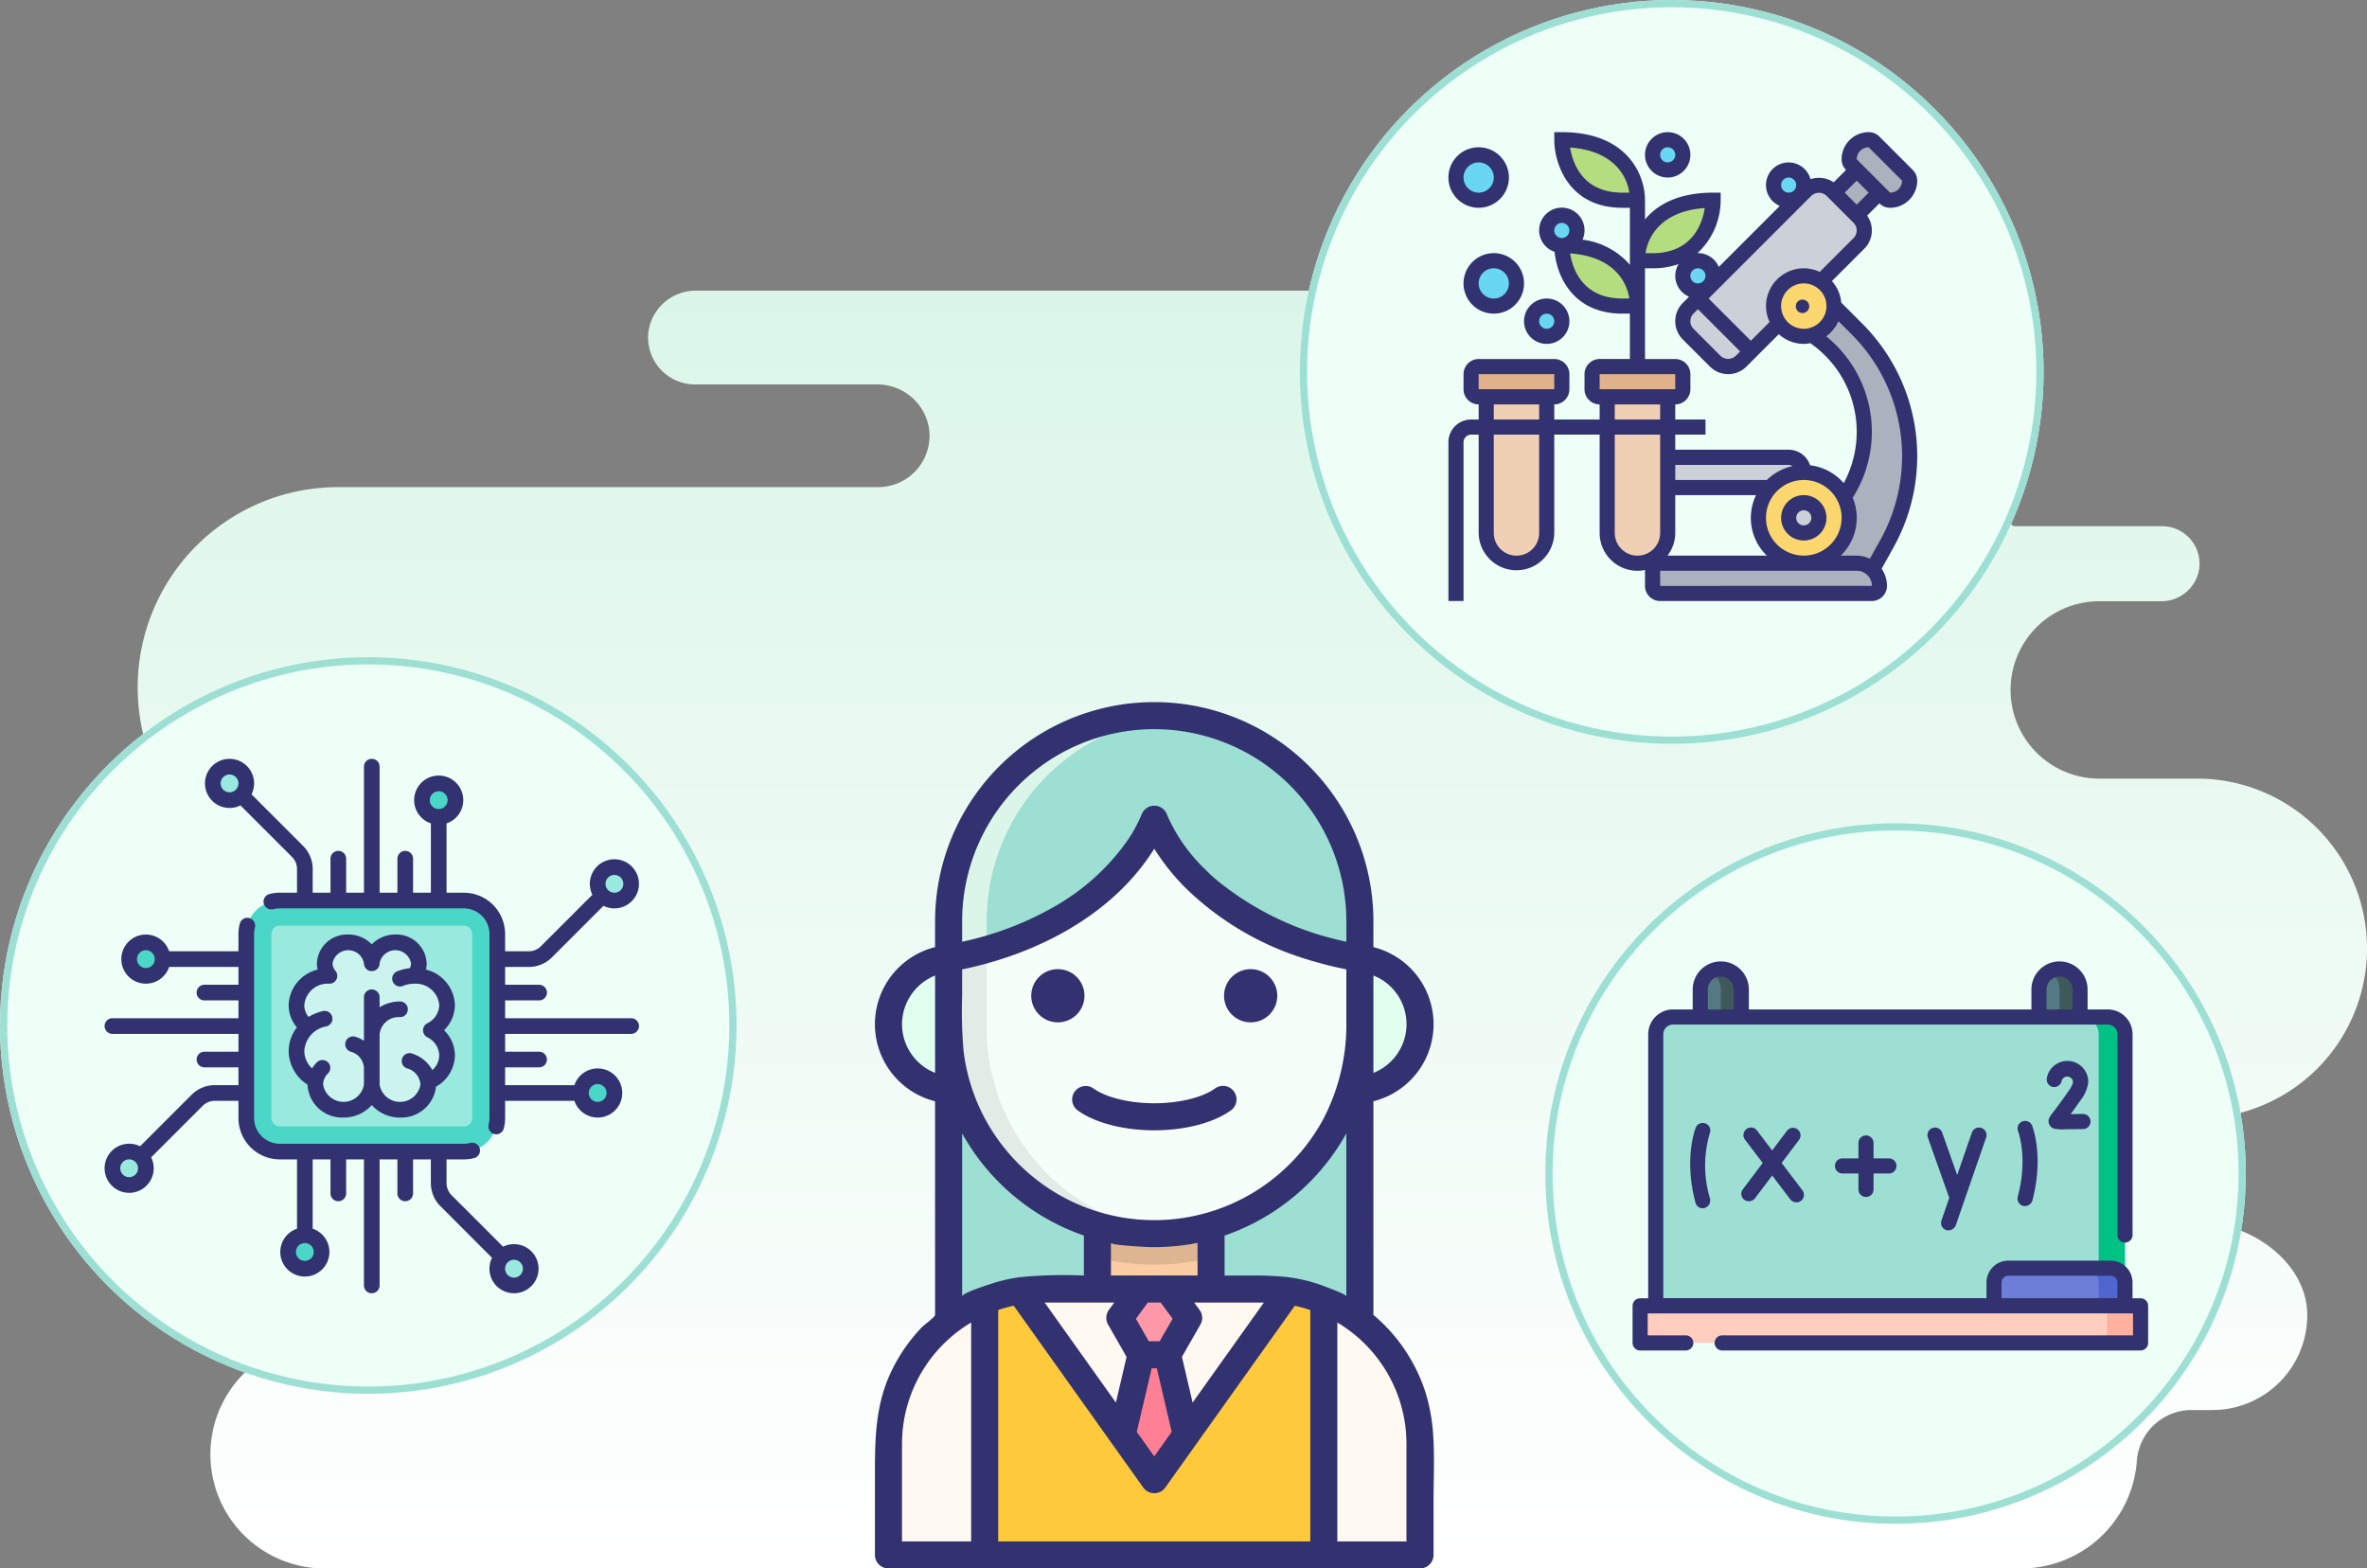 <svg xmlns="http://www.w3.org/2000/svg" xmlns:xlink="http://www.w3.org/1999/xlink" width="327.785" height="217.188" viewBox="0 0 327.785 217.188">
  <rect x="0" y="0" width="327.785" height="217.188" fill="#808080" stroke="none"/>
  <defs>
    <linearGradient id="linear-gradient" x1="0.5" x2="0.5" y2="1" gradientUnits="objectBoundingBox">
      <stop offset="0" stop-color="#dbf6e9"/>
      <stop offset="1" stop-color="#fff"/>
    </linearGradient>
  </defs>
  <g id="Grupo_55170" data-name="Grupo 55170" transform="translate(-223 -11136)">
    <g id="Grupo_55078" data-name="Grupo 55078" transform="translate(-11.778 5171.535)">
      <path id="Trazado_99268" data-name="Trazado 99268" d="M294,100.07H280.441a12.279,12.279,0,0,1-12.279-12.279h0a12.28,12.28,0,0,1,12.279-12.28h8.533a5.3,5.3,0,0,0,5.3-4.424,5.2,5.2,0,0,0-5.14-5.967H268.772a.614.614,0,0,1-.61-.624,12.476,12.476,0,0,0-12.476-12.461H182.173a3.351,3.351,0,0,1-3.326-2.595,3.275,3.275,0,0,1,3.2-3.948h51.244a6.61,6.61,0,0,0,6.593-5.429,6.5,6.5,0,0,0-6.41-7.56H86.164a6.61,6.61,0,0,0-6.593,5.428,6.5,6.5,0,0,0,6.41,7.56h25.163a7.236,7.236,0,0,1,7.217,5.943,7.114,7.114,0,0,1-7.017,8.276h-74.8A27.744,27.744,0,0,0,8.8,87.456h0a27.746,27.746,0,0,0,22.584,27.257,4.092,4.092,0,0,1,3.3,4.038v2.264a4.123,4.123,0,0,1-4.123,4.123h0A20.412,20.412,0,0,0,10.147,145.55h0a20.412,20.412,0,0,0,20.412,20.411h.073a6.135,6.135,0,0,1,6.135,6.135v.015a6.372,6.372,0,0,1-5.8,6.319,6.668,6.668,0,0,0-1.5.281,15.807,15.807,0,0,0,5.259,30.731H269.488a16.069,16.069,0,0,0,16.133-14.552c.005-.073.011-.147.016-.22a7.611,7.611,0,0,1,7.567-7.164h2.909a13.133,13.133,0,0,0,13.133-13.133h0c0-5.469-4.409-9.993-9.687-11.888a8.053,8.053,0,0,1-5.437-7.538v-.379a8.733,8.733,0,0,1,6.393-8.364,23.534,23.534,0,0,0,17.006-22.609h0A23.523,23.523,0,0,0,294,100.07Z" transform="translate(245.044 5972.21)" fill="url(#linear-gradient)"/>
      <g id="Grupo_55071" data-name="Grupo 55071" transform="translate(355.942 6061.688)">
        <rect id="Rectángulo_5082" data-name="Rectángulo 5082" width="56.953" height="49.714" transform="translate(10.23 40.66)" fill="#9ddfd3"/>
        <rect id="Rectángulo_5083" data-name="Rectángulo 5083" width="15.738" height="17.841" transform="translate(30.837 65.927)" fill="#fccda2"/>
        <path id="Trazado_100366" data-name="Trazado 100366" d="M222.412,290.109a33.518,33.518,0,0,0,15.739,0V278.38H222.412v11.729Z" transform="translate(-191.575 -213.155)" fill="#333" opacity="0.15"/>
        <g id="Grupo_55068" data-name="Grupo 55068" transform="translate(1.901 35.466)">
          <path id="Trazado_100367" data-name="Trazado 100367" d="M108.045,151.37a9.131,9.131,0,0,0-9.131,9.131h0a9.131,9.131,0,0,0,9.131,9.131h4.191V151.37Z" transform="translate(-98.914 -151.37)" fill="#e0ffef"/>
          <path id="Trazado_100368" data-name="Trazado 100368" d="M360.417,151.37a9.131,9.131,0,0,1,9.131,9.131h0a9.131,9.131,0,0,1-9.131,9.131h-4.191V151.37Z" transform="translate(-295.937 -151.37)" fill="#e0ffef"/>
        </g>
        <path id="Trazado_100369" data-name="Trazado 100369" d="M134.465,74.662V89.436a28.476,28.476,0,0,0,28.476,28.476h0a28.476,28.476,0,0,0,28.476-28.476V74.662c0-7.863-14.238-16.789-28.475-16.789S134.465,66.8,134.465,74.662Z" transform="translate(-124.234 -44.313)" fill="#f5fffa"/>
        <path id="Trazado_100370" data-name="Trazado 100370" d="M139.708,89.436V74.662c0-7.38,12.542-15.7,25.855-16.69q-1.307-.1-2.622-.1c-14.238,0-28.476,8.925-28.476,16.789V89.436a28.476,28.476,0,0,0,28.476,28.476h0c.884,0,1.758-.042,2.622-.121A28.477,28.477,0,0,1,139.708,89.436Z" transform="translate(-124.233 -44.313)" fill="#333" opacity="0.1"/>
        <path id="Trazado_100371" data-name="Trazado 100371" d="M162.941,7.993h0a28.476,28.476,0,0,0-28.476,28.476v5.118c23.213-4.144,28.476-19.253,28.476-19.253s5.263,15.109,28.476,19.253V36.469A28.476,28.476,0,0,0,162.941,7.993Z" transform="translate(-124.234 -6.12)" fill="#9ddfd3"/>
        <path id="Trazado_100372" data-name="Trazado 100372" d="M139.708,36.467A28.478,28.478,0,0,1,165.563,8.112c-.863-.079-1.738-.121-2.622-.121h0a28.476,28.476,0,0,0-28.476,28.476v5.118c1.862-.332,3.606-.736,5.244-1.2V36.467Z" transform="translate(-124.234 -6.119)" fill="#dbf6e9"/>
        <path id="Trazado_100373" data-name="Trazado 100373" d="M151.056,346.863H120.385a21.47,21.47,0,0,0-21.47,21.47v15.349h73.61V368.333A21.47,21.47,0,0,0,151.056,346.863Z" transform="translate(-97.013 -265.592)" fill="#ffc93c"/>
        <g id="Grupo_55069" data-name="Grupo 55069" transform="translate(1.901 81.271)">
          <path id="Trazado_100374" data-name="Trazado 100374" d="M112.236,353.713a21.473,21.473,0,0,0-13.321,19.865v15.349h13.321Z" transform="translate(-98.915 -352.108)" fill="#fff9f2"/>
          <path id="Trazado_100375" data-name="Trazado 100375" d="M356.228,353.713a21.473,21.473,0,0,1,13.322,19.865v15.349H356.228Z" transform="translate(-295.939 -352.108)" fill="#fff9f2"/>
          <path id="Trazado_100376" data-name="Trazado 100376" d="M195.111,373.265l18.633-26.15a21.619,21.619,0,0,0-3.3-.252H179.775a21.66,21.66,0,0,0-3.3.252Z" transform="translate(-158.305 -346.863)" fill="#fff9f2"/>
        </g>
        <path id="Trazado_100377" data-name="Trazado 100377" d="M242.269,346.863l2.924,3.995-2.924,5.108h-3.682l-2.924-5.108,2.924-3.995Z" transform="translate(-201.721 -265.592)" fill="#f9a"/>
        <path id="Trazado_100378" data-name="Trazado 100378" d="M245.947,396.792l-2.591-11.077h-3.682l-2.591,11.077,4.433,6.222Z" transform="translate(-202.808 -295.341)" fill="#ff8095"/>
        <g id="Grupo_55070" data-name="Grupo 55070">
          <circle id="Elipse_1244" data-name="Elipse 1244" cx="3.687" cy="3.687" r="3.687" transform="translate(21.642 36.974)" fill="#31326f"/>
          <circle id="Elipse_1245" data-name="Elipse 1245" cx="3.687" cy="3.687" r="3.687" transform="translate(48.342 36.974)" fill="#31326f"/>
          <path id="Trazado_100379" data-name="Trazado 100379" d="M168.118,101.743a25.371,25.371,0,0,0-1.071-6.133,23.322,23.322,0,0,0-7.22-10.752V55.271a11,11,0,0,0,0-21.342V30.349a30.349,30.349,0,1,0-60.7,0v3.58a11,11,0,0,0,0,21.342V84.858c0,.271-1.522,1.39-1.766,1.641a23.208,23.208,0,0,0-4.439,6.488c-2,4.358-2.124,8.844-2.124,13.538V118.09a1.873,1.873,0,0,0,1.873,1.873h73.611a1.873,1.873,0,0,0,1.873-1.873v-7.445C168.156,107.7,168.307,104.7,168.118,101.743Zm-8.291-56.617h0v-7.27a7.251,7.251,0,0,1,0,13.486ZM102.875,30.349a26.6,26.6,0,1,1,53.206,0v2.834q-.359-.079-.711-.163a41.47,41.47,0,0,1-17.12-8.28,20.02,20.02,0,0,1-1.749-1.611,23.26,23.26,0,0,1-5.255-7.533,1.869,1.869,0,0,0-3.5-.078c-.01.024-.023.046-.032.071a19.4,19.4,0,0,1-2.518,4.355l-.009.013-.127.17a31.143,31.143,0,0,1-8.325,7.546l-.135.086-.25.153a44.435,44.435,0,0,1-13.473,5.27V30.349Zm0,10.311V37.013c.125-.026.245-.053.369-.08,9.769-2.08,19.644-7.075,25.454-15.446.288-.415.548-.812.78-1.187a30.861,30.861,0,0,0,4.2,5.3A40.963,40.963,0,0,0,149.9,35.389a54.63,54.63,0,0,0,5.813,1.545c.122.026.242.053.365.079v7.178a28.244,28.244,0,0,1-3.248,13.658A26.868,26.868,0,0,1,145,66.719a26.53,26.53,0,0,1-31.041,0,26.865,26.865,0,0,1-7.014-7.472,26.568,26.568,0,0,1-3.873-10.926A64.246,64.246,0,0,1,102.875,40.66ZM130.233,88.5h-1.511l-1.78-3.111,1.645-2.247h1.782l1.645,2.247Zm1.661,12.553-2.416,3.392-2.417-3.392,2.06-8.807h.712ZM131.319,79.4h-7.838v-4.52c0,.331,4.892.576,5.357.586a30.555,30.555,0,0,0,6.637-.586V79.4Zm-8.231,6.8,2.558,4.469-1.48,6.325L114.3,83.143h9.645l-.744,1.016A1.873,1.873,0,0,0,123.088,86.2Zm12.666-2.036-.744-1.016h9.647L134.79,96.992l-1.48-6.327,2.558-4.469A1.873,1.873,0,0,0,135.754,84.159ZM94.546,44.6a7.316,7.316,0,0,1,4.584-6.743V51.341A7.267,7.267,0,0,1,94.546,44.6Zm9.576,71.62H94.546V102.741c0-.3.009-.6.023-.9q0-.1.01-.2c.017-.3.038-.6.068-.9l0-.015c.032-.309.071-.615.117-.92l.012-.082A19.615,19.615,0,0,1,102.4,87.062l.061-.045q.353-.263.717-.51l.029-.02c.3-.2.606-.394.916-.579v30.309Zm-1.247-33.923V59.718c.025.045.052.088.076.133a30.77,30.77,0,0,0,16.784,14.016V79.4a64.072,64.072,0,0,0-8.906.234,23,23,0,0,0-4.177.991C106.207,80.773,102.875,81.843,102.875,82.294Zm48.214,33.923H107.867V84.18a19.517,19.517,0,0,1,2.148-.6l17.938,25.175a1.872,1.872,0,0,0,1.525.786h0c.055,0,.109-.005.163-.01.021,0,.042,0,.062,0,.044-.005.087-.015.13-.024s.06-.009.09-.016.041-.013.062-.019c.05-.014.1-.028.15-.046l.01,0a1.87,1.87,0,0,0,.859-.663l17.938-25.175a19.355,19.355,0,0,1,2.147.6v32.038h0Zm-3.581-36.638a41.335,41.335,0,0,0-4.3-.181h-3.99v-5.53c.1-.035.2-.071.3-.107l.246-.087a30.734,30.734,0,0,0,15.757-12.995l.124-.209q.186-.315.363-.635c.022-.039.045-.078.067-.117V82.294c0-.286-2.278-1.107-2.579-1.228a22.943,22.943,0,0,0-3.01-.974A21.588,21.588,0,0,0,147.509,79.579Zm16.9,36.638h-9.576V85.908c.31.185.616.376.914.578l.033.023q.362.245.712.506l.066.049a19.615,19.615,0,0,1,7.619,12.663c0,.027.008.055.012.082.046.3.086.611.117.92l0,.015c.03.3.052.6.068.9,0,.066.007.132.01.2.014.3.023.6.023.9v13.477Z" transform="translate(-90.8)" fill="#31326f"/>
          <path id="Trazado_100380" data-name="Trazado 100380" d="M207.705,227.65a1.873,1.873,0,0,0,.431,2.613c2.4,1.717,6.354,2.743,10.588,2.743s8.19-1.025,10.586-2.741a1.873,1.873,0,1,0-2.181-3.045c-1.757,1.258-4.978,2.04-8.4,2.04s-6.65-.782-8.406-2.041A1.872,1.872,0,0,0,207.705,227.65Z" transform="translate(-180.045 -173.712)" fill="#31326f"/>
        </g>
      </g>
      <g id="Elipse_1246" data-name="Elipse 1246" transform="translate(414.779 5964.465)" fill="#edfff6" stroke="#9ddfd3" stroke-width="1">
        <circle cx="51.5" cy="51.5" r="51.5" stroke="none"/>
        <circle cx="51.5" cy="51.5" r="51" fill="none"/>
      </g>
      <g id="biologia" transform="translate(435.356 5982.766)">
        <g id="Grupo_55066" data-name="Grupo 55066" transform="translate(0.757 0.756)">
          <g id="Grupo_55042" data-name="Grupo 55042" transform="translate(54.74 0.29)">
            <path id="Trazado_100343" data-name="Trazado 100343" d="M61.581,9.581a2.708,2.708,0,0,1-1.916.8,1.056,1.056,0,0,1-.733-.3l-.743-.743L55.047,6.188,54.3,5.445a1.056,1.056,0,0,1-.3-.733A2.717,2.717,0,0,1,56.712,2a1.056,1.056,0,0,1,.733.3l4.628,4.628a1.056,1.056,0,0,1,.3.733A2.708,2.708,0,0,1,61.581,9.581Z" transform="translate(-54 -2)" fill="#aab2bd"/>
          </g>
          <g id="Grupo_55043" data-name="Grupo 55043" transform="translate(52.64 4.484)">
            <path id="Trazado_100344" data-name="Trazado 100344" d="M0,0H4.443V4.443H0Z" transform="translate(0 3.141) rotate(-45)" fill="#aab2bd"/>
          </g>
          <g id="Grupo_55044" data-name="Grupo 55044" transform="translate(33.798 6.573)">
            <path id="Trazado_100345" data-name="Trazado 100345" d="M56.293,12.492a2.528,2.528,0,0,1,0,3.581l-5.246,5.246a4.1,4.1,0,0,0-2.387-.754,4.187,4.187,0,0,0-4.188,4.188,4.1,4.1,0,0,0,.754,2.387l-3.9,3.9L34,23.707l1.571-1.571L48.963,8.743a2.528,2.528,0,0,1,3.581,0l.3.3,3.141,3.141Z" transform="translate(-34 -8)" fill="#ccd1d9"/>
          </g>
          <g id="Grupo_55045" data-name="Grupo 55045" transform="translate(31.704 22.28)">
            <path id="Trazado_100346" data-name="Trazado 100346" d="M41.424,30.33l-1.351,1.351a2.528,2.528,0,0,1-3.581,0l-3.749-3.749a2.528,2.528,0,0,1,0-3.581L34.094,23Z" transform="translate(-32 -23)" fill="#ccd1d9"/>
          </g>
          <g id="Grupo_55046" data-name="Grupo 55046" transform="translate(29.609 44.269)">
            <path id="Trazado_100347" data-name="Trazado 100347" d="M30,44H46.754a2.1,2.1,0,0,1,2.094,2.094,6.267,6.267,0,0,0-4.681,2.094H30Z" transform="translate(-30 -44)" fill="#ccd1d9"/>
          </g>
          <g id="Grupo_55047" data-name="Grupo 55047" transform="translate(48.457 23.327)">
            <path id="Trazado_100348" data-name="Trazado 100348" d="M52.188,24l3.183,3.183a24.879,24.879,0,0,1,4.157,29.675l-2.01,3.623-.01.01a3.089,3.089,0,0,0-2.178-.89H48a6.286,6.286,0,0,0,5.592-9.152,16,16,0,0,0-3.613-21.822l-.806-.607A4.178,4.178,0,0,0,52.188,24Z" transform="translate(-48 -24)" fill="#aab2bd"/>
          </g>
          <g id="Grupo_55048" data-name="Grupo 55048" transform="translate(27.515 58.929)">
            <path id="Trazado_100349" data-name="Trazado 100349" d="M28.995,58H56.272a3.163,3.163,0,0,1,3.141,3.141,1.05,1.05,0,0,1-1.047,1.047H29.047A1.05,1.05,0,0,1,28,61.141V59.047a1.038,1.038,0,0,1,.995-1.037Z" transform="translate(-28 -58)" fill="#aab2bd"/>
          </g>
          <g id="Grupo_55049" data-name="Grupo 55049" transform="translate(0 2.492)">
            <ellipse id="Elipse_1236" data-name="Elipse 1236" cx="3.426" cy="3.115" rx="3.426" ry="3.115" transform="translate(0 0)" fill="#69d6f4"/>
          </g>
          <g id="Grupo_55050" data-name="Grupo 55050" transform="translate(2.492 16.82)">
            <circle id="Elipse_1237" data-name="Elipse 1237" cx="3.115" cy="3.115" r="3.115" transform="translate(0 0)" fill="#69d6f4"/>
          </g>
          <g id="Grupo_55051" data-name="Grupo 55051" transform="translate(13.082 10.59)">
            <ellipse id="Elipse_1238" data-name="Elipse 1238" cx="1.869" cy="2.18" rx="1.869" ry="2.18" transform="translate(0 0)" fill="#69d6f4"/>
          </g>
          <g id="Grupo_55052" data-name="Grupo 55052" transform="translate(10.59 23.049)">
            <circle id="Elipse_1239" data-name="Elipse 1239" cx="2.18" cy="2.18" r="2.18" transform="translate(0 0)" fill="#69d6f4"/>
          </g>
          <g id="Grupo_55053" data-name="Grupo 55053" transform="translate(27.41 0)">
            <circle id="Elipse_1240" data-name="Elipse 1240" cx="2.18" cy="2.18" r="2.18" transform="translate(0)" fill="#69d6f4"/>
          </g>
          <g id="Grupo_55054" data-name="Grupo 55054" transform="translate(44.23 4.361)">
            <circle id="Elipse_1241" data-name="Elipse 1241" cx="2.18" cy="2.18" r="2.18" transform="translate(0 0)" fill="#69d6f4"/>
          </g>
          <g id="Grupo_55055" data-name="Grupo 55055" transform="translate(31.704 17.044)">
            <path id="Trazado_100350" data-name="Trazado 100350" d="M34.094,18a2.1,2.1,0,0,1,2.094,2.094,2.109,2.109,0,0,1-2.094,2.094,2.094,2.094,0,0,1-.995-3.937A2.124,2.124,0,0,1,34.094,18Z" transform="translate(-32 -18)" fill="#69d6f4"/>
          </g>
          <g id="Grupo_55056" data-name="Grupo 55056" transform="translate(25.421 8.667)">
            <path id="Trazado_100351" data-name="Trazado 100351" d="M36.471,10s0,6.408-5.613,8.021a9.952,9.952,0,0,1-2.764.356H26C26,15.236,28.094,10,36.471,10Z" transform="translate(-26 -10)" fill="#b4dd7f"/>
          </g>
          <g id="Grupo_55057" data-name="Grupo 55057" transform="translate(14.95 0.29)">
            <path id="Trazado_100352" data-name="Trazado 100352" d="M26.471,10.377H24.377C16,10.377,16,2,16,2,24.377,2,26.471,7.236,26.471,10.377Z" transform="translate(-16 -2)" fill="#b4dd7f"/>
          </g>
          <g id="Grupo_55058" data-name="Grupo 55058" transform="translate(14.95 14.95)">
            <path id="Trazado_100353" data-name="Trazado 100353" d="M26.471,24.377H24.377C16,24.377,16,16,16,16,24.377,16,26.471,21.236,26.471,24.377Z" transform="translate(-16 -16)" fill="#b4dd7f"/>
          </g>
          <g id="Grupo_55059" data-name="Grupo 55059" transform="translate(4.479 35.892)">
            <path id="Trazado_100354" data-name="Trazado 100354" d="M6,36V54.848a4.188,4.188,0,1,0,8.377,0V36Z" transform="translate(-6 -36)" fill="#f0d0b4"/>
          </g>
          <g id="Grupo_55060" data-name="Grupo 55060" transform="translate(21.232 35.892)">
            <path id="Trazado_100355" data-name="Trazado 100355" d="M22,36V54.848a4.188,4.188,0,1,0,8.377,0V36Z" transform="translate(-22 -36)" fill="#f0d0b4"/>
          </g>
          <g id="Grupo_55061" data-name="Grupo 55061" transform="translate(19.138 31.704)">
            <path id="Trazado_100356" data-name="Trazado 100356" d="M32.565,33.047v2.094a1.05,1.05,0,0,1-1.047,1.047H21.047A1.05,1.05,0,0,1,20,35.141V33.047A1.05,1.05,0,0,1,21.047,32H31.518A1.05,1.05,0,0,1,32.565,33.047Z" transform="translate(-20 -32)" fill="#dfb28b"/>
          </g>
          <g id="Grupo_55062" data-name="Grupo 55062" transform="translate(2.384 31.704)">
            <path id="Trazado_100357" data-name="Trazado 100357" d="M16.565,33.047v2.094a1.05,1.05,0,0,1-1.047,1.047H5.047A1.05,1.05,0,0,1,4,35.141V33.047A1.05,1.05,0,0,1,5.047,32H15.518A1.05,1.05,0,0,1,16.565,33.047Z" transform="translate(-4 -32)" fill="#dfb28b"/>
          </g>
          <g id="Grupo_55063" data-name="Grupo 55063" transform="translate(44.269 19.138)">
            <path id="Trazado_100358" data-name="Trazado 100358" d="M48.188,20a4.1,4.1,0,0,1,2.387.754,4.183,4.183,0,0,1-1.215,7.455,4.348,4.348,0,0,1-1.173.168,4.168,4.168,0,0,1-3.435-1.8A4.1,4.1,0,0,1,44,24.188,4.187,4.187,0,0,1,48.188,20Z" transform="translate(-44 -20)" fill="#fcd770"/>
          </g>
          <g id="Grupo_55064" data-name="Grupo 55064" transform="translate(42.175 46.363)">
            <path id="Trazado_100359" data-name="Trazado 100359" d="M53.874,49.414A6.283,6.283,0,1,1,48.283,46,6.273,6.273,0,0,1,53.874,49.414Z" transform="translate(-42 -46)" fill="#fcd770"/>
          </g>
          <g id="Grupo_55065" data-name="Grupo 55065" transform="translate(46.099 50.459)">
            <circle id="Elipse_1242" data-name="Elipse 1242" cx="2.18" cy="2.18" r="2.18" transform="translate(0 0)" fill="#ccd1d9"/>
          </g>
        </g>
        <g id="Grupo_55067" data-name="Grupo 55067" transform="translate(0 -0.001)">
          <circle id="Elipse_1243" data-name="Elipse 1243" cx="0.934" cy="0.934" r="0.934" transform="translate(48.101 23.183)" fill="#31326f"/>
          <path id="Trazado_100360" data-name="Trazado 100360" d="M48.141,49a3.141,3.141,0,1,0,3.141,3.141A3.145,3.145,0,0,0,48.141,49Zm0,4.188a1.047,1.047,0,1,1,1.047-1.047A1.049,1.049,0,0,1,48.141,53.188Z" transform="translate(1.073 1.262)" fill="#31326f"/>
          <path id="Trazado_100361" data-name="Trazado 100361" d="M55.4,24.6a5.193,5.193,0,0,0-1.29-2.98l4.481-4.481a3.56,3.56,0,0,0,.392-4.58l1.7-1.7a2.08,2.08,0,0,0,1.481.614,3.758,3.758,0,0,0,3.755-3.755,2.08,2.08,0,0,0-.614-1.481L60.686,1.614A2.08,2.08,0,0,0,59.2,1,3.758,3.758,0,0,0,55.45,4.755a2.08,2.08,0,0,0,.614,1.481L54.357,7.942a3.7,3.7,0,0,0-3.216-.427,3.135,3.135,0,1,0-4.25,3.7l-8.446,8.446a3.146,3.146,0,0,0-2.89-1.912c-.024,0-.047.006-.071.007A10.01,10.01,0,0,0,38.7,10.424V9.377H37.649c-4.787,0-7.714,1.647-9.424,3.713V10.424C28.225,6.924,25.8,1,16.707,1H15.66V2.047c0,3.26,1.97,9.424,9.424,9.424h1.047v7.9a10.35,10.35,0,0,0-6.56-3.483,3.142,3.142,0,1,0-3.863,1.686c.321,3.374,2.538,8.555,9.376,8.555h1.047v6.283H21.942a2.1,2.1,0,0,0-2.094,2.094V36.6A2.1,2.1,0,0,0,21.942,38.7V40.79H15.66V38.7A2.1,2.1,0,0,0,17.754,36.6V34.508a2.1,2.1,0,0,0-2.094-2.094H5.188a2.1,2.1,0,0,0-2.094,2.094V36.6A2.1,2.1,0,0,0,5.188,38.7V40.79H4.141A3.145,3.145,0,0,0,1,43.932V65.921H3.094V43.932a1.049,1.049,0,0,1,1.047-1.047H5.188V56.5a5.236,5.236,0,0,0,10.471,0V42.885h6.283V56.5a5.236,5.236,0,0,0,6.293,5.128c0,.037-.01.071-.01.108v2.094a2.1,2.1,0,0,0,2.094,2.094H59.638a2.1,2.1,0,0,0,2.094-2.094,4.162,4.162,0,0,0-.742-2.372l1.668-3a25.929,25.929,0,0,0-4.332-30.927ZM25.084,9.377c-5.569,0-6.907-4.2-7.228-6.245,5.424.368,7.756,3.343,8.2,6.245ZM5.188,34.508H15.66V36.6H5.188ZM7.283,38.7h6.283V40.79H7.283Zm6.283,17.8a3.141,3.141,0,1,1-6.283,0V42.885h6.283ZM50.214,28.225a3.141,3.141,0,1,1,3.141-3.141A3.145,3.145,0,0,1,50.214,28.225ZM59.2,3.094l4.622,4.622a1.662,1.662,0,0,1-1.661,1.661L57.544,4.755A1.662,1.662,0,0,1,59.2,3.094ZM57.544,7.716,59.2,9.377l-1.661,1.661L55.883,9.377ZM53.356,9.81l3.755,3.755a1.481,1.481,0,0,1,0,2.094l-4.692,4.692a5.173,5.173,0,0,0-2.2-.5,5.242,5.242,0,0,0-5.236,5.236,5.173,5.173,0,0,0,.5,2.2l-2.6,2.6-5.849-5.849L51.262,9.81a1.534,1.534,0,0,1,2.094,0ZM34.941,26.131l.614-.614L41.4,31.366l-.614.614a1.534,1.534,0,0,1-2.094,0l-3.755-3.755a1.481,1.481,0,0,1,0-2.094ZM48.12,7.283A1.047,1.047,0,1,1,47.073,8.33,1.049,1.049,0,0,1,48.12,7.283ZM36.6,20.9a1.047,1.047,0,1,1-1.047-1.047A1.049,1.049,0,0,1,36.6,20.9Zm-.1-9.386c-.321,2.048-1.661,6.245-7.228,6.245H28.3C28.745,14.852,31.076,11.876,36.5,11.509ZM16.707,13.565a1.047,1.047,0,1,1-1.047,1.047A1.049,1.049,0,0,1,16.707,13.565Zm8.377,10.471c-5.569,0-6.907-4.2-7.228-6.245,5.424.368,7.756,3.343,8.2,6.245Zm3.141,2.094V19.848h1.047a10.663,10.663,0,0,0,3.61-.582,3.1,3.1,0,0,0-.469,1.629,3.146,3.146,0,0,0,1.912,2.89l-.865.865a3.575,3.575,0,0,0,0,5.055l3.755,3.755a3.575,3.575,0,0,0,5.055,0l4.481-4.481a5.194,5.194,0,0,0,3.463,1.339,5.247,5.247,0,0,0,.922-.093l.426.319A14.927,14.927,0,0,1,55.742,49.6a7.313,7.313,0,0,0-4.657-2.474,3.133,3.133,0,0,0-2.965-2.152H32.413V42.885H36.6V40.79H32.413V38.7A2.1,2.1,0,0,0,34.508,36.6V34.508a2.1,2.1,0,0,0-2.094-2.094H28.225ZM50.214,59.638A5.236,5.236,0,1,1,55.45,54.4,5.242,5.242,0,0,1,50.214,59.638Zm-5.12-10.471H32.413V47.073H48.12a1.014,1.014,0,0,1,.537.171A7.317,7.317,0,0,0,45.094,49.167ZM32.413,56.5V51.261H43.6a7.283,7.283,0,0,0,1.492,8.377H31.339A5.181,5.181,0,0,0,32.413,56.5ZM21.942,34.508H32.413V36.6H21.942ZM24.037,38.7h6.283V40.79H24.037Zm0,17.8V42.885h6.283V56.5a3.141,3.141,0,1,1-6.283,0Zm6.283,7.33V61.733H57.544a2.1,2.1,0,0,1,2.1,2.094Zm30.509-6.392-1.464,2.636a4.155,4.155,0,0,0-1.82-.432H55.335a7.3,7.3,0,0,0,1.654-8.026,17.008,17.008,0,0,0-3.665-22.341,5.251,5.251,0,0,0,1.686-2.1l1.836,1.836a23.836,23.836,0,0,1,3.982,28.429Z" transform="translate(-1 -1)" fill="#31326f"/>
          <path id="Trazado_100362" data-name="Trazado 100362" d="M30.141,7.283A3.141,3.141,0,1,0,27,4.141,3.145,3.145,0,0,0,30.141,7.283Zm0-4.188a1.047,1.047,0,1,1-1.047,1.047A1.049,1.049,0,0,1,30.141,3.094Z" transform="translate(0.225 -1)" fill="#31326f"/>
          <path id="Trazado_100363" data-name="Trazado 100363" d="M14.141,29.283A3.141,3.141,0,1,0,11,26.141,3.145,3.145,0,0,0,14.141,29.283Zm0-4.188a1.047,1.047,0,1,1-1.047,1.047A1.049,1.049,0,0,1,14.141,25.094Z" transform="translate(-0.529 0.037)" fill="#31326f"/>
          <path id="Trazado_100364" data-name="Trazado 100364" d="M5.188,11.377A4.188,4.188,0,1,0,1,7.188,4.193,4.193,0,0,0,5.188,11.377Zm0-6.283A2.094,2.094,0,1,1,3.094,7.188,2.1,2.1,0,0,1,5.188,5.094Z" transform="translate(-1 -0.906)" fill="#31326f"/>
          <path id="Trazado_100365" data-name="Trazado 100365" d="M3,21.188A4.188,4.188,0,1,0,7.188,17,4.193,4.193,0,0,0,3,21.188Zm6.283,0a2.094,2.094,0,1,1-2.094-2.094A2.1,2.1,0,0,1,9.283,21.188Z" transform="translate(-0.906 -0.246)" fill="#31326f"/>
        </g>
      </g>
      <g id="Elipse_1255" data-name="Elipse 1255" transform="translate(234.779 6055.465)" fill="#edfff6" stroke="#9ddfd3" stroke-width="1">
        <circle cx="51" cy="51" r="51" stroke="none"/>
        <circle cx="51" cy="51" r="50.5" fill="none"/>
      </g>
      <g id="chip" transform="translate(249.262 6069.544)">
        <path id="Trazado_100381" data-name="Trazado 100381" d="M165.882,170.517H140.393a4.635,4.635,0,0,1-4.635-4.635V140.394a4.635,4.635,0,0,1,4.635-4.635h25.489a4.635,4.635,0,0,1,4.635,4.635v25.49A4.635,4.635,0,0,1,165.882,170.517Z" transform="translate(-116.136 -116.137)" fill="#4bd7c8"/>
        <path id="Trazado_100382" data-name="Trazado 100382" d="M186.455,187.615H160.966a1.159,1.159,0,0,1-1.159-1.159v-25.49a1.159,1.159,0,0,1,1.159-1.159h25.49a1.159,1.159,0,0,1,1.159,1.159v25.49A1.159,1.159,0,0,1,186.455,187.615Z" transform="translate(-136.709 -136.71)" fill="#99e9df"/>
        <g id="Grupo_55072" data-name="Grupo 55072" transform="translate(3.401 25.415)">
          <circle id="Elipse_1247" data-name="Elipse 1247" cx="2.317" cy="2.317" r="2.317" fill="#4bd7c8"/>
          <circle id="Elipse_1248" data-name="Elipse 1248" cx="2.317" cy="2.317" r="2.317" transform="translate(62.566 18.538)" fill="#4bd7c8"/>
        </g>
        <g id="Grupo_55073" data-name="Grupo 55073" transform="translate(1.084 14.988)">
          <circle id="Elipse_1249" data-name="Elipse 1249" cx="2.317" cy="2.317" r="2.317" transform="translate(0 39.392)" fill="#99e9df"/>
          <circle id="Elipse_1250" data-name="Elipse 1250" cx="2.317" cy="2.317" r="2.317" transform="translate(67.2)" fill="#99e9df"/>
        </g>
        <g id="Grupo_55074" data-name="Grupo 55074" transform="translate(25.415 3.402)">
          <circle id="Elipse_1251" data-name="Elipse 1251" cx="2.317" cy="2.317" r="2.317" transform="translate(18.538)" fill="#4bd7c8"/>
          <circle id="Elipse_1252" data-name="Elipse 1252" cx="2.317" cy="2.317" r="2.317" transform="translate(0 62.566)" fill="#4bd7c8"/>
        </g>
        <g id="Grupo_55075" data-name="Grupo 55075" transform="translate(14.988 1.084)">
          <circle id="Elipse_1253" data-name="Elipse 1253" cx="2.317" cy="2.317" r="2.317" fill="#99e9df"/>
          <circle id="Elipse_1254" data-name="Elipse 1254" cx="2.317" cy="2.317" r="2.317" transform="translate(39.392 67.2)" fill="#99e9df"/>
        </g>
        <path id="Trazado_100383" data-name="Trazado 100383" d="M194.283,197.29a1.159,1.159,0,0,1,.864.387,4.072,4.072,0,0,0,3.046,1.335,3.752,3.752,0,0,0,3.876-3.231,1.16,1.16,0,0,1,.571-.907,4.012,4.012,0,0,0,2.069-3.393,3.784,3.784,0,0,0-1.142-2.661,1.159,1.159,0,0,1,0-1.63,3.784,3.784,0,0,0,1.142-2.661,4.122,4.122,0,0,0-3.178-3.838,1.159,1.159,0,0,1-.809-1.374,2.579,2.579,0,0,0,.077-.581,3.1,3.1,0,0,0-3.259-2.9,3.448,3.448,0,0,0-2.437.979,1.194,1.194,0,0,1-1.643,0,3.447,3.447,0,0,0-2.437-.979,3.1,3.1,0,0,0-3.259,2.9,2.688,2.688,0,0,0,.062.571,1.158,1.158,0,0,1-.811,1.363,4.126,4.126,0,0,0-3.161,3.859,3.68,3.68,0,0,0,.877,2.353,1.159,1.159,0,0,1,.028,1.436,4.272,4.272,0,0,0-.905,2.583,4.51,4.51,0,0,0,2.1,3.707,1.16,1.16,0,0,1,.516.954,3.724,3.724,0,0,0,3.906,3.449,4.072,4.072,0,0,0,3.046-1.335A1.157,1.157,0,0,1,194.283,197.29Z" transform="translate(-157.283 -150.425)" fill="#ccf4ef"/>
        <path id="Trazado_100384" data-name="Trazado 100384" d="M155.219,35.918H137.765V33.452h4.709a1.084,1.084,0,1,0,0-2.168h-4.709V28.817h3.269a4.53,4.53,0,0,0,3.224-1.336l7.129-7.129a3.4,3.4,0,1,0-1.533-1.533l-7.129,7.129a2.376,2.376,0,0,1-1.691.7h-3.269V24.257a5.725,5.725,0,0,0-5.718-5.718h-2.392v-9.6a3.4,3.4,0,1,0-2.168,0v9.6H125.02V13.83a1.084,1.084,0,0,0-2.168,0v4.709h-2.466V1.085a1.084,1.084,0,0,0-2.168,0V18.539h-2.466V13.83a1.084,1.084,0,1,0-2.168,0v4.709h-2.466V15.27a4.53,4.53,0,0,0-1.336-3.224l-7.132-7.132a3.4,3.4,0,1,0-1.533,1.533l7.132,7.132a2.376,2.376,0,0,1,.7,1.691v3.269h-2.392a5.742,5.742,0,0,0-1.429.18,1.084,1.084,0,1,0,.54,2.1,3.57,3.57,0,0,1,.889-.112h25.489a3.554,3.554,0,0,1,3.55,3.55v25.49a3.572,3.572,0,0,1-.112.888,1.084,1.084,0,1,0,2.1.54,5.736,5.736,0,0,0,.18-1.428V47.355h9.6a3.4,3.4,0,1,0,0-2.168h-9.6V42.72h4.709a1.084,1.084,0,0,0,0-2.168h-4.709V38.086h17.454a1.084,1.084,0,1,0,0-2.168ZM152.03,16.434a1.233,1.233,0,1,1,0,1.744h0a1.233,1.233,0,0,1,0-1.744ZM128.571,4.486a1.233,1.233,0,1,1-1.233,1.233A1.235,1.235,0,0,1,128.571,4.486ZM98.733,4.274a1.233,1.233,0,1,1,1.744,0h0A1.235,1.235,0,0,1,98.733,4.274Zm51.851,40.763a1.233,1.233,0,1,1-1.233,1.233A1.235,1.235,0,0,1,150.584,45.038Z" transform="translate(-82.301 -0.001)" fill="#31326f"/>
        <path id="Trazado_100385" data-name="Trazado 100385" d="M55.186,197.849l-7.132-7.132a2.376,2.376,0,0,1-.7-1.691v-3.269h2.392a5.739,5.739,0,0,0,1.429-.18,1.084,1.084,0,0,0-.54-2.1,3.569,3.569,0,0,1-.888.112H24.256a3.554,3.554,0,0,1-3.55-3.55V154.549a3.566,3.566,0,0,1,.112-.888,1.084,1.084,0,0,0-2.1-.541,5.731,5.731,0,0,0-.18,1.429v2.392h-9.6a3.4,3.4,0,1,0,0,2.168h9.6v2.467H13.829a1.084,1.084,0,1,0,0,2.168h4.709v2.466H1.084a1.084,1.084,0,0,0,0,2.168H18.538v2.466H13.829a1.084,1.084,0,1,0,0,2.168h4.709v2.466H15.268a4.53,4.53,0,0,0-3.224,1.335l-7.129,7.129a3.4,3.4,0,1,0,1.533,1.533l7.129-7.129a2.376,2.376,0,0,1,1.691-.7h3.269v2.392a5.725,5.725,0,0,0,5.718,5.718h2.392v9.6a3.4,3.4,0,1,0,2.168,0v-9.6h2.466v4.709a1.084,1.084,0,1,0,2.168,0v-4.709h2.466v17.454a1.084,1.084,0,0,0,2.168,0V185.757h2.466v4.709a1.084,1.084,0,0,0,2.168,0v-4.709h2.466v3.269a4.53,4.53,0,0,0,1.336,3.224l7.132,7.132a3.4,3.4,0,1,0,1.533-1.533ZM5.718,159.258a1.233,1.233,0,1,1,1.233-1.233A1.235,1.235,0,0,1,5.718,159.258Zm-1.445,28.6a1.233,1.233,0,1,1,0-1.744h0a1.233,1.233,0,0,1,0,1.744ZM27.732,199.81a1.233,1.233,0,1,1,1.233-1.233A1.235,1.235,0,0,1,27.732,199.81Zm29.837,1.956a1.233,1.233,0,1,1,0-1.744A1.235,1.235,0,0,1,57.57,201.766Z" transform="translate(0 -130.293)" fill="#31326f"/>
        <path id="Trazado_100386" data-name="Trazado 100386" d="M178.964,189.118v0a4.8,4.8,0,0,0,4.994,4.56,5.172,5.172,0,0,0,3.91-1.728,5.172,5.172,0,0,0,3.91,1.728,4.831,4.831,0,0,0,4.984-4.279,5.067,5.067,0,0,0,2.617-4.336,4.886,4.886,0,0,0-1.508-3.476,4.887,4.887,0,0,0,1.508-3.476,5.236,5.236,0,0,0-4.017-4.92,3.7,3.7,0,0,0,.107-.873,4.178,4.178,0,0,0-4.343-3.981,4.509,4.509,0,0,0-3.259,1.354,4.51,4.51,0,0,0-3.259-1.354,4.178,4.178,0,0,0-4.343,3.981,3.7,3.7,0,0,0,.107.873,5.236,5.236,0,0,0-4.017,4.92A4.761,4.761,0,0,0,177.5,181.2a5.36,5.36,0,0,0-1.142,3.288A5.583,5.583,0,0,0,178.964,189.118Zm3.012-13.975.029,0a1.083,1.083,0,0,0,.92-1.655c-.008-.013-.016-.027-.024-.04l-.014-.019c-.017-.024-.034-.047-.053-.069l0,0a1.609,1.609,0,0,1-.4-1.04,2.211,2.211,0,0,1,4.349,0,1.084,1.084,0,0,0,2.168,0,2.211,2.211,0,0,1,4.349,0,1.524,1.524,0,0,1-.163.682,6.019,6.019,0,0,0-1.779.446,1.084,1.084,0,1,0,.842,2,3.914,3.914,0,0,1,1.5-.3h.031l.029,0a3.254,3.254,0,0,1,3.451,2.971,2.892,2.892,0,0,1-1.668,2.517,1.084,1.084,0,0,0,0,1.917,2.892,2.892,0,0,1,1.668,2.517,2.773,2.773,0,0,1-.955,2.038,4.866,4.866,0,0,0-2.85-2.3,1.084,1.084,0,0,0-.65,2.068,2.459,2.459,0,0,1,1.848,2.244,2.866,2.866,0,0,1-5.653,0v-6.952a2.639,2.639,0,0,1,2.826-2.392,1.084,1.084,0,0,0,0-2.168,5.3,5.3,0,0,0-2.826.8v-1.385a1.084,1.084,0,0,0-2.168,0v6.018a5.166,5.166,0,0,0-1.2-.554,1.084,1.084,0,0,0-.65,2.068,2.459,2.459,0,0,1,1.848,2.244v2.317a2.866,2.866,0,0,1-5.653,0,2.185,2.185,0,0,1,.675-1.547,1.084,1.084,0,0,0-1.528-1.538,4.613,4.613,0,0,0-.669.84,3.307,3.307,0,0,1-1.084-2.39,3.692,3.692,0,0,1,3.065-3.431,1.084,1.084,0,0,0-.485-2.113,6.6,6.6,0,0,0-1.989.81,2.616,2.616,0,0,1-.592-1.638A3.254,3.254,0,0,1,181.976,175.143Z" transform="translate(-150.867 -144.009)" fill="#31326f"/>
      </g>
      <g id="Elipse_1256" data-name="Elipse 1256" transform="translate(448.779 6078.465)" fill="#edfff6" stroke="#9ddfd3" stroke-width="1">
        <circle cx="48.5" cy="48.5" r="48.5" stroke="none"/>
        <circle cx="48.5" cy="48.5" r="48" fill="none"/>
      </g>
      <g id="algebra_1_" data-name="algebra (1)" transform="translate(460.86 6097.593)">
        <g id="Grupo_55076" data-name="Grupo 55076" transform="translate(1.046 1.046)">
          <path id="Trazado_100387" data-name="Trazado 100387" d="M70.066,81.026a2.841,2.841,0,0,1-2.841-2.841V73.167a2.841,2.841,0,1,1,5.682,0v5.018A2.841,2.841,0,0,1,70.066,81.026Z" transform="translate(-58.897 -70.326)" fill="#537983"/>
          <path id="Trazado_100388" data-name="Trazado 100388" d="M78.834,70.326a2.823,2.823,0,0,0-1.42.383,2.837,2.837,0,0,1,1.421,2.458v5.018a2.838,2.838,0,0,1-1.421,2.458,2.837,2.837,0,0,0,4.261-2.458V73.167A2.841,2.841,0,0,0,78.834,70.326Z" transform="translate(-67.665 -70.326)" fill="#3e5959"/>
          <path id="Trazado_100389" data-name="Trazado 100389" d="M406.459,81.026a2.841,2.841,0,0,1-2.841-2.841V73.167a2.841,2.841,0,1,1,5.682,0v5.018A2.841,2.841,0,0,1,406.459,81.026Z" transform="translate(-348.384 -70.326)" fill="#537983"/>
          <path id="Trazado_100390" data-name="Trazado 100390" d="M415.226,70.326a2.824,2.824,0,0,0-1.42.383,2.837,2.837,0,0,1,1.421,2.458v5.018a2.838,2.838,0,0,1-1.421,2.458,2.838,2.838,0,0,0,4.261-2.458V73.167A2.841,2.841,0,0,0,415.226,70.326Z" transform="translate(-357.151 -70.326)" fill="#3e5959"/>
          <path id="Trazado_100391" data-name="Trazado 100391" d="M87.978,158.015H23V120.428a2.39,2.39,0,0,1,2.39-2.39h60.2a2.39,2.39,0,0,1,2.39,2.39Z" transform="translate(-20.839 -111.385)" fill="#9ddfd3"/>
          <path id="Trazado_100392" data-name="Trazado 100392" d="M449.41,118.038h-3.638a2.39,2.39,0,0,1,2.39,2.39v37.587H451.8V120.428A2.39,2.39,0,0,0,449.41,118.038Z" transform="translate(-384.661 -111.385)" fill="#00c285"/>
          <path id="Trazado_100393" data-name="Trazado 100393" d="M377.113,374.228H358.984v-4.772a1.97,1.97,0,0,1,1.97-1.97h14.189a1.97,1.97,0,0,1,1.97,1.97v4.772Z" transform="translate(-309.974 -326.05)" fill="#6c7fd8"/>
          <path id="Trazado_100394" data-name="Trazado 100394" d="M452.422,367.486h-3.638a1.97,1.97,0,0,1,1.97,1.97v4.772h3.638v-4.772A1.97,1.97,0,0,0,452.422,367.486Z" transform="translate(-387.252 -326.05)" fill="#4f66d0"/>
          <path id="Trazado_100395" data-name="Trazado 100395" d="M7.5,404.85H76.8v5.135H7.5Z" transform="translate(-7.5 -358.204)" fill="#ffcebf"/>
          <path id="Trazado_100396" data-name="Trazado 100396" d="M462.372,404.85a1.216,1.216,0,0,1,1.216,1.216v2.7a1.216,1.216,0,0,1-1.216,1.216h5.874V404.85Z" transform="translate(-398.945 -358.204)" fill="#ffb09e"/>
        </g>
        <g id="Grupo_55077" data-name="Grupo 55077" transform="translate(0 0)">
          <path id="Trazado_100397" data-name="Trazado 100397" d="M295.479,242.126a1.094,1.094,0,0,0,1.33-.647l4.2-12.142a1.046,1.046,0,1,0-1.977-.683l-2.024,5.853-2.077-5.861a1.046,1.046,0,1,0-1.971.7l2.953,8.331-1.079,3.12A1.046,1.046,0,0,0,295.479,242.126Z" transform="translate(-252.057 -204.925)" fill="#31326f"/>
          <path id="Trazado_100398" data-name="Trazado 100398" d="M108.433,237.946a1.1,1.1,0,0,0,1.465-.205l2.39-3.17,2.517,3.316a1.06,1.06,0,0,0,1.465.2,1.046,1.046,0,0,0,.2-1.465l-2.874-3.787,2.419-3.208a1.046,1.046,0,0,0-1.67-1.259l-2.063,2.736-2.078-2.739a1.046,1.046,0,1,0-1.666,1.264l2.436,3.21-2.746,3.642A1.045,1.045,0,0,0,108.433,237.946Z" transform="translate(-92.955 -204.927)" fill="#31326f"/>
          <path id="Trazado_100399" data-name="Trazado 100399" d="M205.281,244.2a1.046,1.046,0,0,0,1.046-1.046v-2.207h2.13a1.046,1.046,0,0,0,0-2.092h-2.13v-2.13a1.046,1.046,0,1,0-2.092,0v2.13h-2.207a1.046,1.046,0,1,0,0,2.092h2.207v2.207A1.046,1.046,0,0,0,205.281,244.2Z" transform="translate(-172.958 -211.58)" fill="#31326f"/>
          <path id="Trazado_100400" data-name="Trazado 100400" d="M59.364,223.307a1.046,1.046,0,0,0-1.359.583c-.069.172-1.666,4.283-.039,10.383a1.046,1.046,0,0,0,1.01.777,1.087,1.087,0,0,0,1.011-1.315,15.841,15.841,0,0,1-.038-9.071A1.046,1.046,0,0,0,59.364,223.307Z" transform="translate(-49.257 -200.865)" fill="#31326f"/>
          <path id="Trazado_100401" data-name="Trazado 100401" d="M383.057,232.892a1.093,1.093,0,0,0,1.28-.741c1.626-6.1.029-10.211-.039-10.383a1.046,1.046,0,0,0-1.942.777c.014.036,1.41,3.631-.039,9.068A1.046,1.046,0,0,0,383.057,232.892Z" transform="translate(-328.975 -199.039)" fill="#31326f"/>
          <path id="Trazado_100402" data-name="Trazado 100402" d="M414.367,165.819c-1.14,1.629-1.82,2.52-2.186,3-.47.616-.73.955-.556,1.521a1.091,1.091,0,0,0,.7.71,5.731,5.731,0,0,0,1.673.084c.556,0,1.312-.006,2.348-.019a1.046,1.046,0,0,0-.013-2.092h-.013c-.561.007-1.152.012-1.686.015.372-.5.847-1.161,1.447-2.018a4.957,4.957,0,0,0,.992-2.445,2.892,2.892,0,0,0-5.73-.56,1.046,1.046,0,1,0,2.052.4.8.8,0,0,1,1.567.244A3.755,3.755,0,0,1,414.367,165.819Z" transform="translate(-353.969 -147.897)" fill="#31326f"/>
          <path id="Trazado_100403" data-name="Trazado 100403" d="M70.347,109.471H69.231v-2.194a3.019,3.019,0,0,0-3.016-3.016H52.026a3.019,3.019,0,0,0-3.016,3.016v2.178H4.253V72.914A1.346,1.346,0,0,1,5.6,71.57H65.8a1.346,1.346,0,0,1,1.344,1.344v27.8a1.046,1.046,0,1,0,2.092,0v-27.8A3.44,3.44,0,0,0,65.8,69.478H63.008V66.713a3.887,3.887,0,1,0-7.774,0v2.765H16.1V66.713a3.886,3.886,0,1,0-7.772,0v2.765H5.6a3.44,3.44,0,0,0-3.436,3.436v36.557H1.046A1.046,1.046,0,0,0,0,110.516v5.135A1.046,1.046,0,0,0,1.046,116.7H7.365a1.046,1.046,0,0,0,0-2.092H2.092v-3.043H69.3v3.043H12.408a1.046,1.046,0,0,0,0,2.092H70.347a1.046,1.046,0,0,0,1.046-1.046v-5.135A1.046,1.046,0,0,0,70.347,109.471ZM57.326,66.713a1.795,1.795,0,0,1,3.065-1.269,1.779,1.779,0,0,1,.525,1.269v2.765H57.326Zm-46.906,0a1.8,1.8,0,0,1,1.794-1.8,1.8,1.8,0,0,1,1.795,1.8v2.765H10.42ZM51.1,107.276a.926.926,0,0,1,.924-.924H66.215a.926.926,0,0,1,.924.924v2.178H51.1Z" transform="translate(0 -62.825)" fill="#31326f"/>
        </g>
      </g>
    </g>
  </g>
</svg>
